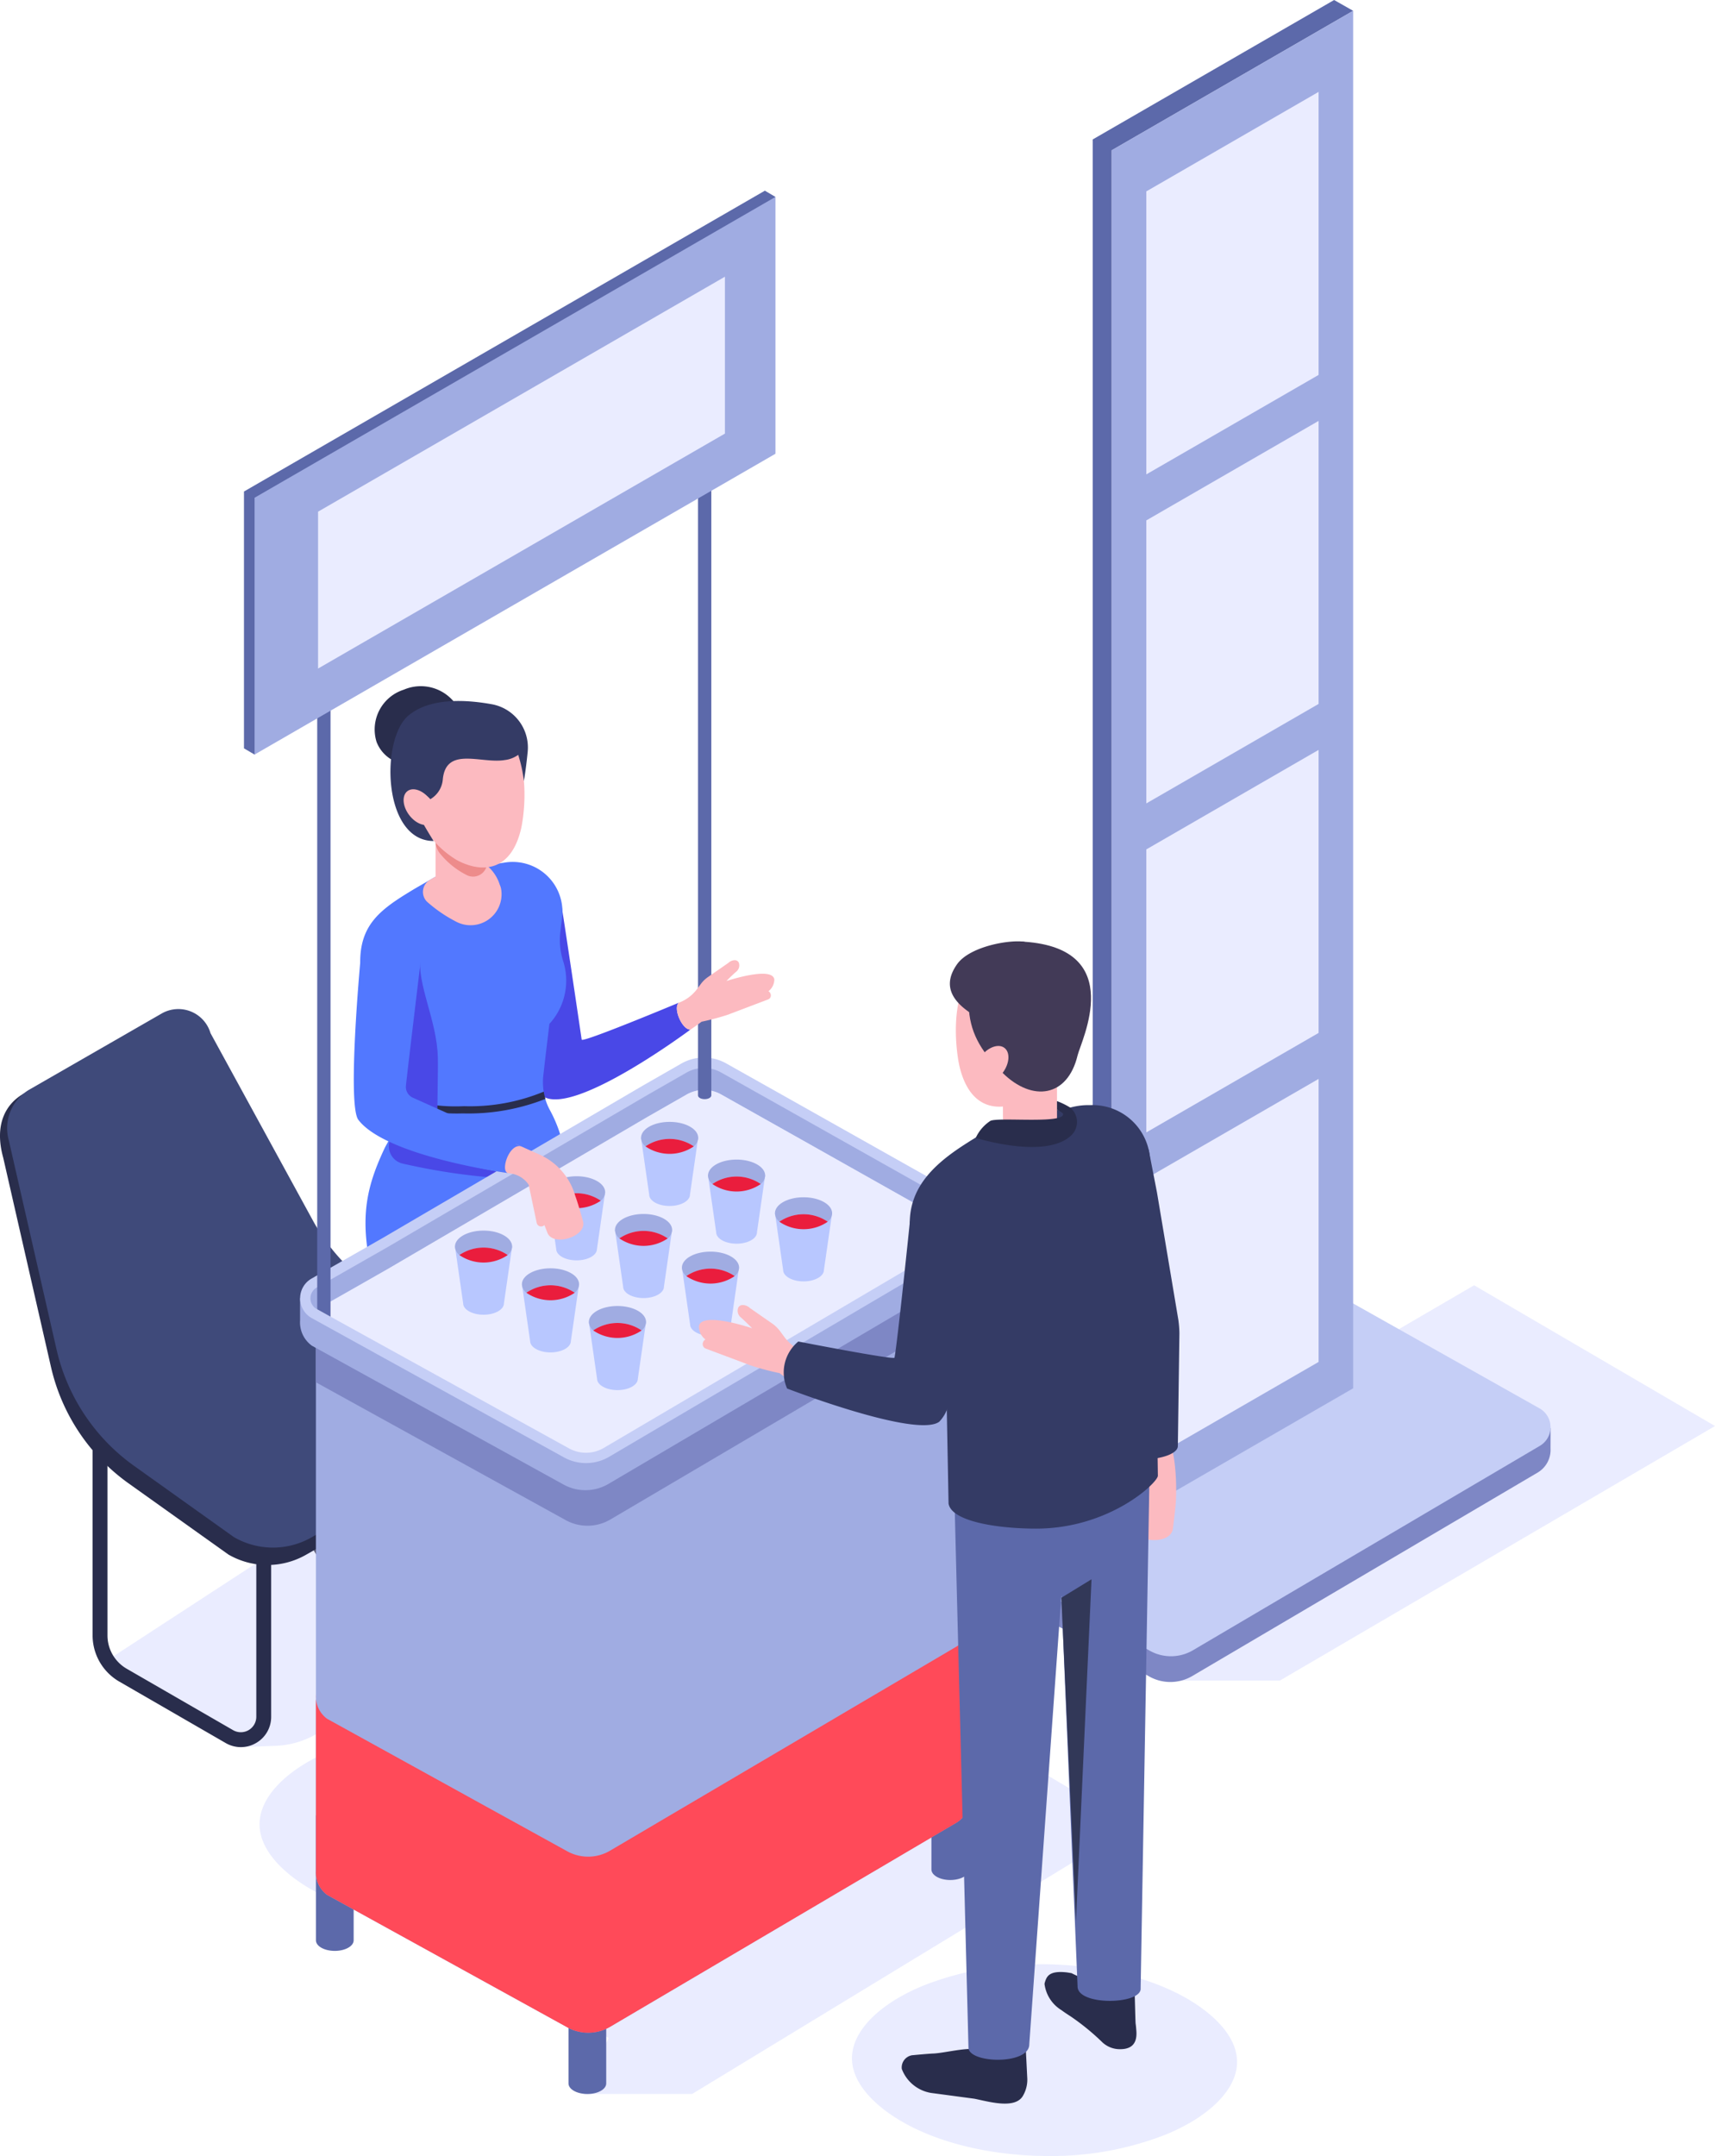 <svg xmlns="http://www.w3.org/2000/svg" width="158.667" height="199.41" viewBox="0 0 158.667 199.41">
  <g id="Grupo_117969" data-name="Grupo 117969" transform="translate(-33.856 -56.146)">
    <path id="Trazado_170448" data-name="Trazado 170448" d="M140.626,138.823l-39.143,22.812,13.444,8.564-2.262,5.187h9.988l40.26-23.544Z" transform="translate(29.611 36.201)" fill="#eaecff" style="mix-blend-mode: multiply;isolation: isolate"/>
    <path id="Trazado_170449" data-name="Trazado 170449" d="M99.634,162.3,60.571,187.758l17.887,10.4L76.2,203.341h9.988l40.755-24.79Z" transform="translate(11.697 46.482)" fill="#eaecff" style="mix-blend-mode: multiply;isolation: isolate"/>
    <path id="Trazado_170450" data-name="Trazado 170450" d="M60.312,154.136,40.5,167.045l12.659,7.79,3.275-.119a8.12,8.12,0,0,0,3.866-1.143l10.547-6.3Z" transform="translate(2.91 42.906)" fill="#eaecff" style="mix-blend-mode: multiply;isolation: isolate"/>
    <g id="Grupo_117968" data-name="Grupo 117968" transform="translate(33.856 56.147)">
      <g id="Grupo_117927" data-name="Grupo 117927" transform="translate(24.01 63.49)">
        <path id="Trazado_170451" data-name="Trazado 170451" d="M80.3,183.445a29.632,29.632,0,0,1-11.132,2.023c-6.191,0-12.013-1.642-15.574-4.394-1.541-1.192-3.313-3.1-3-5.4.322-2.383,2.841-4.758,6.739-6.357a29.66,29.66,0,0,1,11.132-2.023c6.191,0,12.013,1.643,15.574,4.394,1.541,1.192,3.313,3.1,3,5.4C86.714,179.471,84.2,181.848,80.3,183.445Z" transform="translate(-50.555 -70.971)" fill="#eaecff" style="mix-blend-mode: multiply;isolation: isolate"/>
        <g id="Grupo_117924" data-name="Grupo 117924" transform="translate(10.169 51.968)">
          <path id="Trazado_170452" data-name="Trazado 170452" d="M71.315,186.4c.339.368,1.008,1.008.577,1.457-1.13,1.188-3.123.864-6.383-1.5-.4-.289-.986-.2-1.625-.536a2.39,2.39,0,0,1-1.2-1.324,1.351,1.351,0,0,1-.063-.87,3.336,3.336,0,0,1,.259-.789,1.515,1.515,0,0,0,.088-.254,8.91,8.91,0,0,0,.276-2.033s.04-19.217,1.809-26.619L63.5,138.018l9.425-1.573-1.234,17.726S66.58,179.73,66.488,181.1c-.1,1.6,2.28,3.4,3.75,4.476A11.745,11.745,0,0,1,71.315,186.4Z" transform="translate(-55.458 -136.445)" fill="#f8afac"/>
          <path id="Trazado_170453" data-name="Trazado 170453" d="M58.4,138.266l2.329,16.415-.152,2.67c-2.631,8.3-1.74,20.173-1.672,25.948.027,2.293-1.265,3.665-1.268,6.935,0,1.661.73,3.472,2.821,3.432s1.8-5.464,1.244-8.643a3.322,3.322,0,0,1,.022-1.255l4.8-23.436.917-1.79a5.36,5.36,0,0,0,.338-1.871v-18.9Z" transform="translate(-57.624 -135.866)" fill="#fec7c4"/>
          <path id="Trazado_170454" data-name="Trazado 170454" d="M62.044,172.673s.167,2.542-2.124,2.542c-1.727,0-2.138-1.284-1.967-2.808a8.443,8.443,0,0,0-.078,4.319,2.4,2.4,0,0,0,2.683,1.83,1.235,1.235,0,0,0,1.334-1.037A11.877,11.877,0,0,0,62.044,172.673Z" transform="translate(-57.627 -120.699)" fill="#ff4a59"/>
          <path id="Trazado_170455" data-name="Trazado 170455" d="M71.891,173.809c-1.13,1.188-3.123.864-6.383-1.5-.4-.289-.986-.2-1.625-.536a2.39,2.39,0,0,1-1.2-1.324,1.351,1.351,0,0,1-.063-.87,3.337,3.337,0,0,1,.259-.789,1.514,1.514,0,0,0,.088-.254c.265,1.516,5.639,4.286,6.613,4.309.939.017,1.14-.7.64-1.324a11.109,11.109,0,0,1,1.094.835C71.654,172.721,72.323,173.36,71.891,173.809Z" transform="translate(-55.458 -122.395)" fill="#ff4a59"/>
        </g>
        <path id="Trazado_170456" data-name="Trazado 170456" d="M83.377,126s-10.656,7.953-13.585,6.207c-1.311-.782-3.122-15.566-3.122-15.566a.806.806,0,0,1,.638-.958l3.355-.633c.446-.086.713-.96.713-.96.306,1.816,1.629,10.744,1.935,12.839.046.326,8.987-3.413,8.987-3.413C81.731,124.031,82.619,126.044,83.377,126Z" transform="translate(-43.506 -94.264)" fill="#4948e7"/>
        <path id="Trazado_170457" data-name="Trazado 170457" d="M76.1,140.392v.551c-.047,1.546-.114,3.5-.2,5.612-.309,7.787-.772,17.753-.772,17.753-.82,4.173-14.993,4.227-15.637,1.633l-.726-13.824c-1.842-6.2-1.513-9.373.174-13.211.128-.295.263-.591.411-.893,0,0,.127-.229.315-.572a7.964,7.964,0,0,0,1-3.333c.014-.154.02-.3.02-.457,0-.081,0-.161-.006-.247a7.622,7.622,0,0,0-.295-2,6.31,6.31,0,0,0-.25-.758l-1.035-2.634-.988-3.395-1.081-3.682c0-3.32,1.681-4.751,4.469-6.45.282-.175.585-.357.9-.538l4.315-2.493c.214-.108,1.84.786,2.049.7a5.853,5.853,0,0,1,1.553-.423,4.6,4.6,0,0,1,5.409,4.919l-.168,1.411a6.391,6.391,0,0,0,.249,2.762,5.624,5.624,0,0,1,.214.9,5.922,5.922,0,0,1-1.484,4.913l-.417,3.481-.148,1.31a4.821,4.821,0,0,0-.02.933,5.316,5.316,0,0,0,.053.552,5.906,5.906,0,0,0,.155.671,5.1,5.1,0,0,0,.417,1.015A12.41,12.41,0,0,1,76.1,140.392Z" transform="translate(-47.717 -95.426)" fill="#5278ff"/>
        <path id="Trazado_170458" data-name="Trazado 170458" d="M73.059,127.04a19.455,19.455,0,0,1-7.54,1.344h-.181a17.4,17.4,0,0,1-5.773-.814c.014-.154.02-.3.02-.457,0-.081,0-.161-.006-.247a15.807,15.807,0,0,0,5.934.845,17.888,17.888,0,0,0,7.391-1.343A5.911,5.911,0,0,0,73.059,127.04Z" transform="translate(-46.61 -88.889)" fill="#292d4c"/>
        <path id="Trazado_170459" data-name="Trazado 170459" d="M73.068,132.174l-1.011,2.315a2.25,2.25,0,0,0-1.49-.664,58.071,58.071,0,0,1-10.459-1.435,1.643,1.643,0,0,1-1.011-2.407c.634-1.1,1.392-2.278,1.648-2.194,2.17.712,8.516,2.8,12.15,3.987Z" transform="translate(-46.911 -88.269)" fill="#4948e7"/>
        <path id="Trazado_170460" data-name="Trazado 170460" d="M63.249,107.353a4.193,4.193,0,0,1-3.848-.37,3.249,3.249,0,0,1-1.251-1.554,3.862,3.862,0,0,1,2.521-4.827,3.977,3.977,0,0,1,4.82,1.356,2.989,2.989,0,0,1,.285.562A3.872,3.872,0,0,1,63.249,107.353Z" transform="translate(-47.323 -100.302)" fill="#292d4c"/>
        <g id="Grupo_117925" data-name="Grupo 117925" transform="translate(12.663 24.948)">
          <path id="Trazado_170461" data-name="Trazado 170461" d="M63.138,132.841c0-.851.088-4.6.059-5.8-.075-3.481-1.97-6.8-1.6-9.392L59.362,131.6C59.762,132.27,61.264,132.694,63.138,132.841Z" transform="translate(-59.362 -117.653)" fill="#4948e7"/>
          <path id="Trazado_170462" data-name="Trazado 170462" d="M59.362,125.251l.011.1.039.3.037-.194A.75.75,0,0,1,59.362,125.251Z" transform="translate(-59.362 -114.326)" fill="#292d4c"/>
        </g>
        <path id="Trazado_170463" data-name="Trazado 170463" d="M68.175,113.783a1.721,1.721,0,0,1,.134.434,2.868,2.868,0,0,1-4.242,2.949,12.851,12.851,0,0,1-2.641-1.825,1.286,1.286,0,0,1,.3-2.006l3.135-1.813,1.055-.138A3.786,3.786,0,0,1,68.175,113.783Z" transform="translate(-45.951 -95.45)" fill="#fcbac0"/>
        <g id="Grupo_117926" data-name="Grupo 117926" transform="translate(13.986 3.207)">
          <path id="Trazado_170464" data-name="Trazado 170464" d="M66.653,107.674v7.743c0,.361-.334.71-.946.933a4.228,4.228,0,0,1-3.342-.223.884.884,0,0,1-.474-.71l-.013-7.743Z" transform="translate(-59.583 -100.282)" fill="#fcbac0"/>
          <path id="Trazado_170465" data-name="Trazado 170465" d="M66.654,107.907v5.353a1.3,1.3,0,0,1-1.825,1.191,7.564,7.564,0,0,1-2.508-1.994,1.889,1.889,0,0,1-.446-1.212v-3.337Z" transform="translate(-59.584 -100.18)" fill="#ed8b8b"/>
          <path id="Trazado_170466" data-name="Trazado 170466" d="M70.488,112.52c-.923,3.862-3.523,4.14-5.911,2.881a8.8,8.8,0,0,1-4.291-6.975c-.119-3.553,2.2-5.79,5.142-5.89C72.14,102.31,70.809,111.183,70.488,112.52Z" transform="translate(-60.282 -102.533)" fill="#fcbac0"/>
        </g>
        <path id="Trazado_170467" data-name="Trazado 170467" d="M60.641,102.586c1.963-1.646,5.219-1.5,7.733-1.044a4.065,4.065,0,0,1,3.3,4.41c-.091.906-.206,1.859-.351,2.69a12.462,12.462,0,0,0-.526-2.421,2.659,2.659,0,0,1-1.245.479c-2.147.365-5.425-1.3-5.728,1.777a2.344,2.344,0,0,1-1.057,1.784l-.1.063c-.367-.477-1.681-1.054-1.792-.717-.293.889,2.1,4.581,2.1,4.581C58.252,114.188,58.043,104.764,60.641,102.586Z" transform="translate(-46.866 -99.893)" fill="#343b65"/>
        <path id="Trazado_170468" data-name="Trazado 170468" d="M62.267,107.847c.615.82.683,1.81.151,2.21s-1.465.06-2.082-.761-.684-1.81-.151-2.211S61.65,107.026,62.267,107.847Z" transform="translate(-46.496 -97.406)" fill="#fcbac0"/>
      </g>
      <g id="Grupo_117929" data-name="Grupo 117929" transform="translate(0 93.326)">
        <path id="Trazado_170469" data-name="Trazado 170469" d="M53.526,178.443a2.8,2.8,0,0,1-1.4-.38l-9.849-5.687a4.938,4.938,0,0,1-2.462-4.265V145.9h1.376v22.214a3.56,3.56,0,0,0,1.773,3.074l9.849,5.685a1.431,1.431,0,0,0,2.147-1.238V157.207h1.375v18.426a2.778,2.778,0,0,1-1.4,2.43A2.809,2.809,0,0,1,53.526,178.443Z" transform="translate(-31.248 -110.174)" fill="#292d4c"/>
        <path id="Trazado_170470" data-name="Trazado 170470" d="M67.351,170.213a2.8,2.8,0,0,1-1.4-.381L56.1,164.147a4.939,4.939,0,0,1-2.463-4.266V141.413h1.376v18.468a3.558,3.558,0,0,0,1.774,3.074l9.849,5.687a1.431,1.431,0,0,0,2.145-1.239V151.8h1.376v15.6a2.819,2.819,0,0,1-2.807,2.811Z" transform="translate(-25.195 -112.138)" fill="#5d5d75"/>
        <g id="Grupo_117928" data-name="Grupo 117928">
          <path id="Trazado_170471" data-name="Trazado 170471" d="M80.149,153.2l-10.994-4.437a18.213,18.213,0,0,1-6.877-7.038l-9.461-17.313a3.1,3.1,0,0,0-4.522-1.815l-12.268,5.8c-1.635.945-2.728,2.838-1.872,5.924l4.416,19.339a18.209,18.209,0,0,0,7.185,10.777l9.234,6.581a7.212,7.212,0,0,0,7.194.012L80.141,160.8A4.494,4.494,0,0,0,80.149,153.2Z" transform="translate(-33.856 -120.562)" fill="#292d4c"/>
          <path id="Trazado_170472" data-name="Trazado 170472" d="M79.948,153.687l-10.478-6.051a18.2,18.2,0,0,1-6.876-7.038l-9.463-17.313a3.1,3.1,0,0,0-4.522-1.815L36.38,128.5A4.128,4.128,0,0,0,34.47,133.2l4.416,19.339a18.21,18.21,0,0,0,7.185,10.777L55.3,169.9a7.213,7.213,0,0,0,7.194.011l17.441-9.97A3.605,3.605,0,0,0,79.948,153.687Z" transform="translate(-33.655 -121.053)" fill="#3f4a7a"/>
        </g>
      </g>
      <g id="Grupo_117932" data-name="Grupo 117932" transform="translate(83.159)">
        <g id="Grupo_117930" data-name="Grupo 117930" transform="translate(0 117.497)">
          <path id="Trazado_170473" data-name="Trazado 170473" d="M147.686,152.421l-18.533-9.655a4,4,0,0,0-3.986-.013L97.756,157.894l-.2-2.742-5.866,1.973v1.964a2.537,2.537,0,0,0,1.04,2.219l22.1,12.192a3.993,3.993,0,0,0,3.981-.012l32-18.845a2.435,2.435,0,0,0,1.172-2.214l.006-1.891Z" transform="translate(-91.691 -135.952)" fill="#7e87c5"/>
          <path id="Trazado_170474" data-name="Trazado 170474" d="M150.985,154.1l-29.627,17.453-2.485,1.464a4.017,4.017,0,0,1-3.994.012L92.7,160.784a2,2,0,0,1,0-3.474l6.318-3.6,22.793-13.343,3.438-1.968a4,4,0,0,1,4,.012l6.337,3.563,15.4,8.666A2,2,0,0,1,150.985,154.1Z" transform="translate(-91.69 -137.863)" fill="#c5cef6"/>
        </g>
        <g id="Grupo_117931" data-name="Grupo 117931" transform="translate(17.934)">
          <path id="Trazado_170475" data-name="Trazado 170475" d="M126.5,56.147l1.762,1-22.335,12.9V197.449l-1.762-1V69.044Z" transform="translate(-104.164 -56.147)" fill="#5c69aa"/>
          <path id="Trazado_170476" data-name="Trazado 170476" d="M127.724,56.839V184.249l-22.335,12.9V69.736Z" transform="translate(-103.627 -55.843)" fill="#a0ace2"/>
          <path id="Trazado_170477" data-name="Trazado 170477" d="M123.552,83.221V109.4l-15.938,9.2V92.424Z" transform="translate(-102.653 -44.292)" fill="#eaecff"/>
          <path id="Trazado_170478" data-name="Trazado 170478" d="M123.552,62.057V88.235l-15.938,9.2V71.26Z" transform="translate(-102.653 -53.559)" fill="#eaecff"/>
          <path id="Trazado_170479" data-name="Trazado 170479" d="M123.552,104.384v26.178l-15.938,9.2V113.588Z" transform="translate(-102.653 -35.025)" fill="#eaecff"/>
          <path id="Trazado_170480" data-name="Trazado 170480" d="M123.552,125.548v26.178l-15.938,9.2V134.751Z" transform="translate(-102.653 -25.758)" fill="#eaecff"/>
        </g>
      </g>
      <g id="Grupo_117940" data-name="Grupo 117940" transform="translate(22.572 17.636)">
        <path id="Trazado_170481" data-name="Trazado 170481" d="M70.435,182.274v11.348c0,.538.781.975,1.746.975s1.744-.437,1.744-.975V182.274Z" transform="translate(-40.411 -18.556)" fill="#5c69aa"/>
        <path id="Trazado_170482" data-name="Trazado 170482" d="M54.184,172.921v11.56c0,.539.781.975,1.744.975s1.746-.436,1.746-.975v-11.56Z" transform="translate(-47.527 -22.651)" fill="#5c69aa"/>
        <path id="Trazado_170483" data-name="Trazado 170483" d="M93.787,166.271v14.566c0,.539.782.975,1.746.975s1.746-.436,1.746-.975V166.271Z" transform="translate(-30.186 -25.563)" fill="#5c69aa"/>
        <g id="Grupo_117939" data-name="Grupo 117939">
          <g id="Grupo_117937" data-name="Grupo 117937" transform="translate(5.19 16.397)">
            <g id="Grupo_117933" data-name="Grupo 117933" transform="translate(1.463 65.355)">
              <path id="Trazado_170484" data-name="Trazado 170484" d="M114.615,139.938v50.02a2.458,2.458,0,0,1-1.176,2.217L81.372,211.068a4,4,0,0,1-3.994,0L55.222,198.859a2.586,2.586,0,0,1-1.038-2.226V145.719l4.874-1.654.216,2.89,28.8-15.917a4.245,4.245,0,0,1,4.2.014L111.74,141.2Z" transform="translate(-54.181 -122.983)" fill="#a0ace2"/>
              <path id="Trazado_170485" data-name="Trazado 170485" d="M114.615,140.5v3.839L81.4,163.906a4.183,4.183,0,0,1-4.184,0L54.182,151.2v-4.917l4.874-1.654.216,2.89,28.8-15.917a4.245,4.245,0,0,1,4.2.014l19.469,10.151Z" transform="translate(-54.181 -122.738)" fill="#7e87c5"/>
              <path id="Trazado_170486" data-name="Trazado 170486" d="M114.616,160.521a2.44,2.44,0,0,1-1.173,2.22L81.372,181.632a4,4,0,0,1-3.992.01l-22.155-12.22a2.538,2.538,0,0,1-1.038-2.224l0,16.287a2.542,2.542,0,0,0,1.038,2.226l22.156,12.213a4.01,4.01,0,0,0,3.994,0l32.069-18.892a2.441,2.441,0,0,0,1.176-2.217Z" transform="translate(-54.181 -109.833)" fill="#ff4a59"/>
              <path id="Trazado_170487" data-name="Trazado 170487" d="M113.616,141.541l-29.7,17.493-2.49,1.468a4.029,4.029,0,0,1-4,.012L55.193,148.243a2,2,0,0,1,0-3.481l6.335-3.613,22.848-13.376,3.447-1.973a4.012,4.012,0,0,1,4.01.013l6.352,3.57,15.431,8.688A2,2,0,0,1,113.616,141.541Z" transform="translate(-54.181 -125.269)" fill="#c5cef6"/>
            </g>
            <g id="Grupo_117935" data-name="Grupo 117935" transform="translate(0 63.786)">
              <path id="Trazado_170488" data-name="Trazado 170488" d="M112.009,139.477,92.533,129.33a4.2,4.2,0,0,0-4.188-.013L59.537,145.229l-.207-2.883-6.166,2.075v2.063a2.662,2.662,0,0,0,1.091,2.332l23.227,12.811a4.2,4.2,0,0,0,4.184-.01l33.624-19.807a2.557,2.557,0,0,0,1.231-2.326l.007-1.987Z" transform="translate(-53.164 -122.17)" fill="#a0ace2"/>
              <path id="Trazado_170489" data-name="Trazado 170489" d="M115.478,141.238l-31.137,18.34-2.611,1.538a4.224,4.224,0,0,1-4.2.013l-23.3-12.865a2.1,2.1,0,0,1,0-3.651l6.64-3.787L84.82,126.8l3.613-2.069a4.209,4.209,0,0,1,4.206.013l6.66,3.744,16.179,9.107A2.1,2.1,0,0,1,115.478,141.238Z" transform="translate(-53.164 -124.178)" fill="#c5cef6"/>
              <g id="Grupo_117934" data-name="Grupo 117934" transform="translate(0.959 0.958)">
                <path id="Trazado_170490" data-name="Trazado 170490" d="M85.013,129.373l3.606-2.063a3.242,3.242,0,0,1,3.247.009l6.672,3.751,16.121,9.076a1.158,1.158,0,0,0,.621-1.018,1.119,1.119,0,0,0-.564-.985l-16.179-9.107-6.672-3.751a3.245,3.245,0,0,0-3.248-.009l-3.6,2.063L61.049,141.367l-6.641,3.789a1.144,1.144,0,0,0-.012,1.98c.058.032,6.653-3.733,6.653-3.733Z" transform="translate(-53.831 -124.844)" fill="#a0ace2"/>
                <path id="Trazado_170491" data-name="Trazado 170491" d="M114.469,139.526,80.761,159.379a3.244,3.244,0,0,1-1.623.436,3.292,3.292,0,0,1-1.615-.426l-10.5-5.8-1.231-.68-11.529-6.365,6.6-3.764,4.933-2.889,1.231-.719,17.8-10.422,3.606-2.063a3.3,3.3,0,0,1,1.618-.431,3.246,3.246,0,0,1,1.629.44l6.672,3.751Z" transform="translate(-53.641 -124.224)" fill="#eaecff"/>
              </g>
            </g>
            <g id="Grupo_117936" data-name="Grupo 117936" transform="translate(1.581)">
              <path id="Trazado_170492" data-name="Trazado 170492" d="M78.768,79.816V147.1c0,.19.276.344.615.344s.617-.154.617-.344V79.816Z" transform="translate(-43.534 -79.816)" fill="#5c69aa"/>
              <path id="Trazado_170493" data-name="Trazado 170493" d="M55.5,95.707v64.9l-1.231-.682V95.707Z" transform="translate(-54.264 -72.858)" fill="#5c69aa"/>
            </g>
          </g>
          <g id="Grupo_117938" data-name="Grupo 117938">
            <path id="Trazado_170494" data-name="Trazado 170494" d="M49.554,96.236,97.745,68.412l.98.576L50.534,120.567l-.98-.576Z" transform="translate(-49.554 -68.412)" fill="#5c69aa"/>
            <path id="Trazado_170495" data-name="Trazado 170495" d="M50.236,96.637,98.427,68.813V92.569L50.236,120.391Z" transform="translate(-49.256 -68.237)" fill="#a0ace2"/>
            <path id="Trazado_170496" data-name="Trazado 170496" d="M54.321,95.678,91.963,73.945V88.456L54.321,110.188Z" transform="translate(-47.467 -65.989)" fill="#eaecff"/>
          </g>
        </g>
      </g>
      <g id="Grupo_117962" data-name="Grupo 117962" transform="translate(42.093 103.764)">
        <g id="Grupo_117947" data-name="Grupo 117947" transform="translate(0 10.056)">
          <g id="Grupo_117942" data-name="Grupo 117942">
            <path id="Trazado_170497" data-name="Trazado 170497" d="M63.131,136.333l.756,5.25c0,.581.845,1.054,1.888,1.054s1.886-.473,1.886-1.054l.756-5.25Z" transform="translate(-63.131 -134.856)" fill="#b8c7ff"/>
            <g id="Grupo_117941" data-name="Grupo 117941">
              <path id="Trazado_170498" data-name="Trazado 170498" d="M68.011,137.568a1.065,1.065,0,0,0,.407-.785c0-.815-1.183-1.477-2.643-1.477s-2.644.661-2.644,1.477a1.065,1.065,0,0,0,.407.785,3.962,3.962,0,0,1,4.473,0Z" transform="translate(-63.131 -135.306)" fill="#a0ace2"/>
              <path id="Trazado_170499" data-name="Trazado 170499" d="M67.887,137.09a3.962,3.962,0,0,0-4.473,0,3.962,3.962,0,0,0,4.473,0Z" transform="translate(-63.007 -134.828)" fill="#ea1d3d"/>
            </g>
          </g>
          <g id="Grupo_117944" data-name="Grupo 117944" transform="translate(6.194 3.488)">
            <path id="Trazado_170500" data-name="Trazado 170500" d="M67.439,138.758l.758,5.248c0,.582.844,1.055,1.886,1.055s1.886-.473,1.886-1.055l.756-5.248Z" transform="translate(-67.439 -137.283)" fill="#b8c7ff"/>
            <g id="Grupo_117943" data-name="Grupo 117943">
              <path id="Trazado_170501" data-name="Trazado 170501" d="M72.321,139.992a1.063,1.063,0,0,0,.405-.785c0-.815-1.183-1.475-2.643-1.475s-2.644.66-2.644,1.475a1.065,1.065,0,0,0,.407.785,3.965,3.965,0,0,1,4.475,0Z" transform="translate(-67.439 -137.732)" fill="#a0ace2"/>
              <path id="Trazado_170502" data-name="Trazado 170502" d="M72.2,139.515a3.965,3.965,0,0,0-4.475,0,3.965,3.965,0,0,0,4.475,0Z" transform="translate(-67.315 -137.254)" fill="#ea1d3d"/>
            </g>
          </g>
          <g id="Grupo_117946" data-name="Grupo 117946" transform="translate(12.39 6.975)">
            <path id="Trazado_170503" data-name="Trazado 170503" d="M71.748,141.184l.756,5.247c0,.582.845,1.055,1.886,1.055s1.888-.473,1.888-1.055l.756-5.247Z" transform="translate(-71.748 -139.707)" fill="#b8c7ff"/>
            <g id="Grupo_117945" data-name="Grupo 117945">
              <path id="Trazado_170504" data-name="Trazado 170504" d="M76.628,142.417a1.064,1.064,0,0,0,.407-.784c0-.817-1.183-1.477-2.644-1.477s-2.643.66-2.643,1.477a1.059,1.059,0,0,0,.407.784,3.962,3.962,0,0,1,4.473,0Z" transform="translate(-71.748 -140.157)" fill="#a0ace2"/>
              <path id="Trazado_170505" data-name="Trazado 170505" d="M76.5,141.94a3.962,3.962,0,0,0-4.473,0,3.956,3.956,0,0,0,4.473,0Z" transform="translate(-71.624 -139.679)" fill="#ea1d3d"/>
            </g>
          </g>
        </g>
        <g id="Grupo_117954" data-name="Grupo 117954" transform="translate(8.607 5.03)">
          <g id="Grupo_117949" data-name="Grupo 117949">
            <path id="Trazado_170506" data-name="Trazado 170506" d="M69.117,132.837l.758,5.247c0,.582.844,1.055,1.886,1.055s1.886-.473,1.886-1.055l.756-5.247Z" transform="translate(-69.117 -131.36)" fill="#b8c7ff"/>
            <g id="Grupo_117948" data-name="Grupo 117948">
              <path id="Trazado_170507" data-name="Trazado 170507" d="M74,134.07a1.062,1.062,0,0,0,.405-.784c0-.817-1.183-1.477-2.643-1.477s-2.644.66-2.644,1.477a1.064,1.064,0,0,0,.407.784,3.965,3.965,0,0,1,4.475,0Z" transform="translate(-69.117 -131.81)" fill="#a0ace2"/>
              <path id="Trazado_170508" data-name="Trazado 170508" d="M73.875,133.593a3.965,3.965,0,0,0-4.475,0,3.958,3.958,0,0,0,4.475,0Z" transform="translate(-68.993 -131.332)" fill="#ea1d3d"/>
            </g>
          </g>
          <g id="Grupo_117951" data-name="Grupo 117951" transform="translate(6.196 3.485)">
            <path id="Trazado_170509" data-name="Trazado 170509" d="M73.426,135.261l.756,5.25c0,.581.844,1.054,1.886,1.054s1.888-.473,1.888-1.054l.756-5.25Z" transform="translate(-73.426 -133.784)" fill="#b8c7ff"/>
            <g id="Grupo_117950" data-name="Grupo 117950">
              <path id="Trazado_170510" data-name="Trazado 170510" d="M78.306,136.5a1.065,1.065,0,0,0,.407-.785c0-.815-1.183-1.477-2.644-1.477s-2.643.661-2.643,1.477a1.06,1.06,0,0,0,.407.785,3.962,3.962,0,0,1,4.473,0Z" transform="translate(-73.426 -134.234)" fill="#a0ace2"/>
              <path id="Trazado_170511" data-name="Trazado 170511" d="M78.182,136.018a3.962,3.962,0,0,0-4.473,0,3.962,3.962,0,0,0,4.473,0Z" transform="translate(-73.302 -133.756)" fill="#ea1d3d"/>
            </g>
          </g>
          <g id="Grupo_117953" data-name="Grupo 117953" transform="translate(12.39 6.972)">
            <path id="Trazado_170512" data-name="Trazado 170512" d="M77.734,137.686l.756,5.25c0,.581.845,1.053,1.888,1.053s1.886-.472,1.886-1.053l.756-5.25Z" transform="translate(-77.734 -136.209)" fill="#b8c7ff"/>
            <g id="Grupo_117952" data-name="Grupo 117952">
              <path id="Trazado_170513" data-name="Trazado 170513" d="M82.614,138.921a1.06,1.06,0,0,0,.407-.785c0-.815-1.183-1.477-2.643-1.477s-2.644.661-2.644,1.477a1.065,1.065,0,0,0,.407.785,3.962,3.962,0,0,1,4.473,0Z" transform="translate(-77.734 -136.659)" fill="#a0ace2"/>
              <path id="Trazado_170514" data-name="Trazado 170514" d="M82.49,138.443a3.962,3.962,0,0,0-4.473,0,3.962,3.962,0,0,0,4.473,0Z" transform="translate(-77.61 -136.181)" fill="#ea1d3d"/>
            </g>
          </g>
        </g>
        <g id="Grupo_117961" data-name="Grupo 117961" transform="translate(17.216)">
          <g id="Grupo_117956" data-name="Grupo 117956">
            <path id="Trazado_170515" data-name="Trazado 170515" d="M75.1,129.339l.756,5.248c0,.582.844,1.054,1.886,1.054s1.888-.472,1.888-1.054l.756-5.248Z" transform="translate(-75.104 -127.862)" fill="#b8c7ff"/>
            <g id="Grupo_117955" data-name="Grupo 117955">
              <path id="Trazado_170516" data-name="Trazado 170516" d="M79.984,130.574a1.065,1.065,0,0,0,.407-.785c0-.815-1.183-1.477-2.644-1.477s-2.643.661-2.643,1.477a1.06,1.06,0,0,0,.407.785,3.962,3.962,0,0,1,4.473,0Z" transform="translate(-75.104 -128.312)" fill="#a0ace2"/>
              <path id="Trazado_170517" data-name="Trazado 170517" d="M79.86,130.1a3.962,3.962,0,0,0-4.473,0,3.962,3.962,0,0,0,4.473,0Z" transform="translate(-74.98 -127.834)" fill="#ea1d3d"/>
            </g>
          </g>
          <g id="Grupo_117958" data-name="Grupo 117958" transform="translate(6.194 3.487)">
            <path id="Trazado_170518" data-name="Trazado 170518" d="M79.412,131.764l.756,5.248c0,.582.845,1.055,1.888,1.055s1.886-.473,1.886-1.055l.756-5.248Z" transform="translate(-79.412 -130.287)" fill="#b8c7ff"/>
            <g id="Grupo_117957" data-name="Grupo 117957">
              <path id="Trazado_170519" data-name="Trazado 170519" d="M84.292,133a1.06,1.06,0,0,0,.407-.785c0-.815-1.183-1.477-2.643-1.477s-2.644.661-2.644,1.477a1.065,1.065,0,0,0,.407.785,3.956,3.956,0,0,1,4.473,0Z" transform="translate(-79.412 -130.737)" fill="#a0ace2"/>
              <path id="Trazado_170520" data-name="Trazado 170520" d="M84.168,132.521a3.956,3.956,0,0,0-4.473,0,3.962,3.962,0,0,0,4.473,0Z" transform="translate(-79.288 -130.259)" fill="#ea1d3d"/>
            </g>
          </g>
          <g id="Grupo_117960" data-name="Grupo 117960" transform="translate(12.39 6.974)">
            <path id="Trazado_170521" data-name="Trazado 170521" d="M83.721,134.189l.756,5.248c0,.582.844,1.055,1.886,1.055s1.886-.473,1.886-1.055l.758-5.248Z" transform="translate(-83.721 -132.712)" fill="#b8c7ff"/>
            <g id="Grupo_117959" data-name="Grupo 117959">
              <path id="Trazado_170522" data-name="Trazado 170522" d="M88.6,135.424a1.065,1.065,0,0,0,.407-.785c0-.815-1.185-1.477-2.644-1.477s-2.643.661-2.643,1.477a1.063,1.063,0,0,0,.405.785,3.958,3.958,0,0,1,4.475,0Z" transform="translate(-83.721 -133.162)" fill="#a0ace2"/>
              <path id="Trazado_170523" data-name="Trazado 170523" d="M88.478,134.946a3.958,3.958,0,0,0-4.475,0,3.965,3.965,0,0,0,4.475,0Z" transform="translate(-83.598 -132.684)" fill="#ea1d3d"/>
            </g>
          </g>
        </g>
      </g>
      <g id="Grupo_117966" data-name="Grupo 117966" transform="translate(64.649 87.062)">
        <path id="Trazado_170524" data-name="Trazado 170524" d="M117.692,198.257a28.922,28.922,0,0,1-10.86,1.974c-6.04,0-11.721-1.6-15.194-4.288-1.5-1.162-3.232-3.021-2.927-5.273.313-2.324,2.772-4.641,6.575-6.2a28.923,28.923,0,0,1,10.86-1.973c6.04,0,11.72,1.6,15.194,4.288,1.5,1.162,3.232,3.019,2.927,5.271C123.953,194.38,121.5,196.7,117.692,198.257Z" transform="translate(-74.502 -87.884)" fill="#eaecff" style="mix-blend-mode: multiply;isolation: isolate"/>
        <g id="Grupo_117965" data-name="Grupo 117965">
          <path id="Trazado_170525" data-name="Trazado 170525" d="M106.81,156.815l.029-.912a.422.422,0,0,1-.273.033.46.46,0,0,1-.368-.548l.784-3.97c-.03-.162.21-2.43.15-2.58l2.991-.381c.746,1.143.946,3.923.861,5.95-.022.677-.283,2.7-.283,2.7C110.488,158.736,106.852,158.386,106.81,156.815Z" transform="translate(-66.835 -102.789)" fill="#fcbac0"/>
          <path id="Trazado_170526" data-name="Trazado 170526" d="M89.5,144.823,87.845,147.5c-.969-.67-1.562-1.11-1.562-1.11a24.368,24.368,0,0,1-2.693-.72l-4.114-1.544a.441.441,0,0,1-.273-.555.488.488,0,0,1,.229-.293,1.5,1.5,0,0,1-.6-1.244c.275-1.378,4.93.211,4.93.211s-.771-.766-1.045-1a.8.8,0,0,1-.249-.912c.242-.434.867-.186,1.065.026l2.079,1.446a3.144,3.144,0,0,1,.733.715l.4.542a4.106,4.106,0,0,0,1.741,1.34S88.871,144.567,89.5,144.823Z" transform="translate(-78.818 -106.451)" fill="#fcbac0"/>
          <g id="Grupo_117964" data-name="Grupo 117964" transform="translate(7.842)">
            <path id="Trazado_170527" data-name="Trazado 170527" d="M101.064,184.1a3.324,3.324,0,0,0,1.567,2.427c.223.165.522.368.841.571a21.842,21.842,0,0,1,2.857,2.319,2.367,2.367,0,0,0,1.547.716c.958.049,1.8-.257,1.684-1.7-.01-.1-.02-.27-.039-.444l-.029-.233c-.02-.106-.079-2.781-.089-2.838-.116.483-.788-1.4-1.2-1.423-.63-.029-.541,1.471-.966,1.074-.765-.725-1.582-.394-3.678-1.465l-.4-.065c-1.628-.191-1.876.348-2.04.841C101.094,183.953,101.074,184.03,101.064,184.1Z" transform="translate(-76.919 -87.667)" fill="#292d4c"/>
            <path id="Trazado_170528" data-name="Trazado 170528" d="M92.821,188.633s1.475-.142,1.968-.161c1.162-.043,3.7-.769,4.49-.221.9.623,2.9,1.146,2.932-.538l1.145.37c.022.358.124,2.44.131,2.572a2.963,2.963,0,0,1-.42,1.77c-.759,1.2-3.117.5-4.466.227l-4.03-.539a3.5,3.5,0,0,1-2.689-2.219A1.148,1.148,0,0,1,92.821,188.633Z" transform="translate(-80.943 -85.6)" fill="#292d4c"/>
            <path id="Trazado_170529" data-name="Trazado 170529" d="M109.8,130.1l.768,3.948,1.977,11.78a9.852,9.852,0,0,1,.1,1.245L112.5,157.5c.014,1.237-4.512,1.72-4.618.574l-.775-10.485a10.7,10.7,0,0,0-.223-1.353c-.256-1.107-3.766-16.131-3.766-16.131Z" transform="translate(-76.02 -110.826)" fill="#343b65"/>
            <path id="Trazado_170530" data-name="Trazado 170530" d="M95.105,141.552v6.033c0,.91,1.533,60.541,1.533,60.541,0,1.494,5.645,1.632,5.626-.3l2.968-41.525,1.5,36.174c-.016,1.817,5.938,1.694,5.835.178l.88-51a11.261,11.261,0,0,0-.242-2.541Z" transform="translate(-79.529 -105.813)" fill="#5c69aa"/>
            <path id="Trazado_170531" data-name="Trazado 170531" d="M102.148,159.443l2.791-1.708L103.5,189.369Z" transform="translate(-76.445 -98.727)" fill="#323858"/>
            <path id="Trazado_170532" data-name="Trazado 170532" d="M115.087,142.68l-.453-9.882a5.326,5.326,0,0,0-5.553-5.481,6.217,6.217,0,0,0-.766.026,6.576,6.576,0,0,0-1.907.49c-.234.093-2.048-.9-2.283-.775l-3.044,1.759-.085.049-1.685.973c-.328.193-.647.377-.953.562-.229.138-.447.276-.663.414-2.874,1.82-5.3,3.963-5.3,7.425l3.241,7.273,0,.083.348,18.564c.25,1.639,4.419,2.322,8.1,2.325,6.8,0,11.266-4.252,11.266-4.894Z" transform="translate(-80.718 -112.163)" fill="#343b65"/>
            <path id="Trazado_170533" data-name="Trazado 170533" d="M95.945,136.213s-1.13,11.01-1.406,12.432c-.045.233-8.9-1.493-8.9-1.493A3.709,3.709,0,0,0,84.6,151.5s11.963,4.62,14.077,3.073a3.381,3.381,0,0,0,.776-1.3,11.714,11.714,0,0,0,.854-4.375l.145-17.22C99.295,132.424,96.156,134.6,95.945,136.213Z" transform="translate(-84.272 -110.136)" fill="#343b65"/>
            <g id="Grupo_117963" data-name="Grupo 117963" transform="translate(15.39)">
              <path id="Trazado_170534" data-name="Trazado 170534" d="M95.7,127.932c.966,4.04,3.687,4.332,6.186,3.015a9.207,9.207,0,0,0,4.488-7.3c.127-3.718-2.3-6.058-5.379-6.161C93.968,117.25,95.362,126.533,95.7,127.932Z" transform="translate(-94.808 -116.352)" fill="#fcbac0"/>
              <path id="Trazado_170535" data-name="Trazado 170535" d="M103.39,123.19v8.1c0,.38-.349.743-.991.976a4.417,4.417,0,0,1-3.5-.233.922.922,0,0,1-.5-.743c-.014,0-.014-8.1-.014-8.1Z" transform="translate(-93.48 -113.853)" fill="#fcbac0"/>
              <path id="Trazado_170536" data-name="Trazado 170536" d="M106.261,127.241c-.926,3.868-4.177,4.331-6.931,1.622-2.15-2.114-3.064-3.9-3.143-6.236-.121-3.56,2.2-6.1,5.15-5.9C110.885,117.377,106.582,125.9,106.261,127.241Z" transform="translate(-94.447 -116.687)" fill="#423a57"/>
              <path id="Trazado_170537" data-name="Trazado 170537" d="M101.55,123a4.2,4.2,0,0,1-3.411,1.835c-.673,0-.854-1.212-1.428-1.622-1.632-1.15-2.372-2.559-1.068-4.4,1.173-1.648,4.831-2.288,6.223-2.073.206.032-1.074.7-.9.828A3.882,3.882,0,0,1,101.55,123Z" transform="translate(-94.976 -116.696)" fill="#423a57"/>
              <path id="Trazado_170538" data-name="Trazado 170538" d="M97.13,124.4c-.646.86-.716,1.9-.158,2.314s1.533.063,2.178-.8.716-1.894.158-2.314S97.775,123.547,97.13,124.4Z" transform="translate(-94.267 -113.746)" fill="#fcbac0"/>
            </g>
            <path id="Trazado_170539" data-name="Trazado 170539" d="M96.639,130.376A3.755,3.755,0,0,1,98,128.8c.788-.358,6.785.3,6.722-.625-.009-.135-.567-.4-.567-.4v-.8a6.87,6.87,0,0,1,1.225.6,1.722,1.722,0,0,1,.185,2.479C103.256,132.471,96.639,130.376,96.639,130.376Z" transform="translate(-78.857 -112.195)" fill="#292d4c"/>
          </g>
        </g>
      </g>
      <g id="Grupo_117967" data-name="Grupo 117967" transform="translate(32.732 86.51)">
        <path id="Trazado_170540" data-name="Trazado 170540" d="M71.264,137.986l-.295-.755a.388.388,0,0,1-.213.118.413.413,0,0,1-.5-.319l-.742-3.527a2.376,2.376,0,0,0-1.582-1.025c-.873-.142-2.252-.378-3.809-.72l4.22-2.02c1.7.766.792.358,2.114.948a5.964,5.964,0,0,1,3.373,3.869c.224.565.707,2.311.707,2.311C74.944,138.268,71.842,139.259,71.264,137.986Z" transform="translate(-53.334 -110.434)" fill="#fcbac0"/>
        <path id="Trazado_170541" data-name="Trazado 170541" d="M72.136,135.838l-10.049-4.508a1.093,1.093,0,0,1-.643-1.106c.108-1.139,1.652-13.913,1.652-13.913L57.219,118.8S56,132.008,57.044,133.378c2.592,3.4,13.812,4.919,13.812,4.919C70.163,138.03,71.046,135.48,72.136,135.838Z" transform="translate(-56.621 -116.312)" fill="#5278ff"/>
        <path id="Trazado_170542" data-name="Trazado 170542" d="M86.068,121.012a.392.392,0,0,1-.229.532l-3.71,1.409a22.475,22.475,0,0,1-2.431.647s-.417.316-1.136.805a.639.639,0,0,0,.1-.073c-.748.043-1.639-1.967-1.078-2.485l.114-.045a3.742,3.742,0,0,0,1.567-1.208l.372-.5a2.794,2.794,0,0,1,.661-.633l1.885-1.308c.173-.187.733-.417.948-.029a.741.741,0,0,1-.214.834c-.23.187-.791.733-.92.877.331-.1,4.2-1.352,4.427-.158a1.391,1.391,0,0,1-.546,1.107A.368.368,0,0,1,86.068,121.012Z" transform="translate(-47.517 -115.612)" fill="#fcbac0"/>
      </g>
    </g>
  </g>
</svg>
